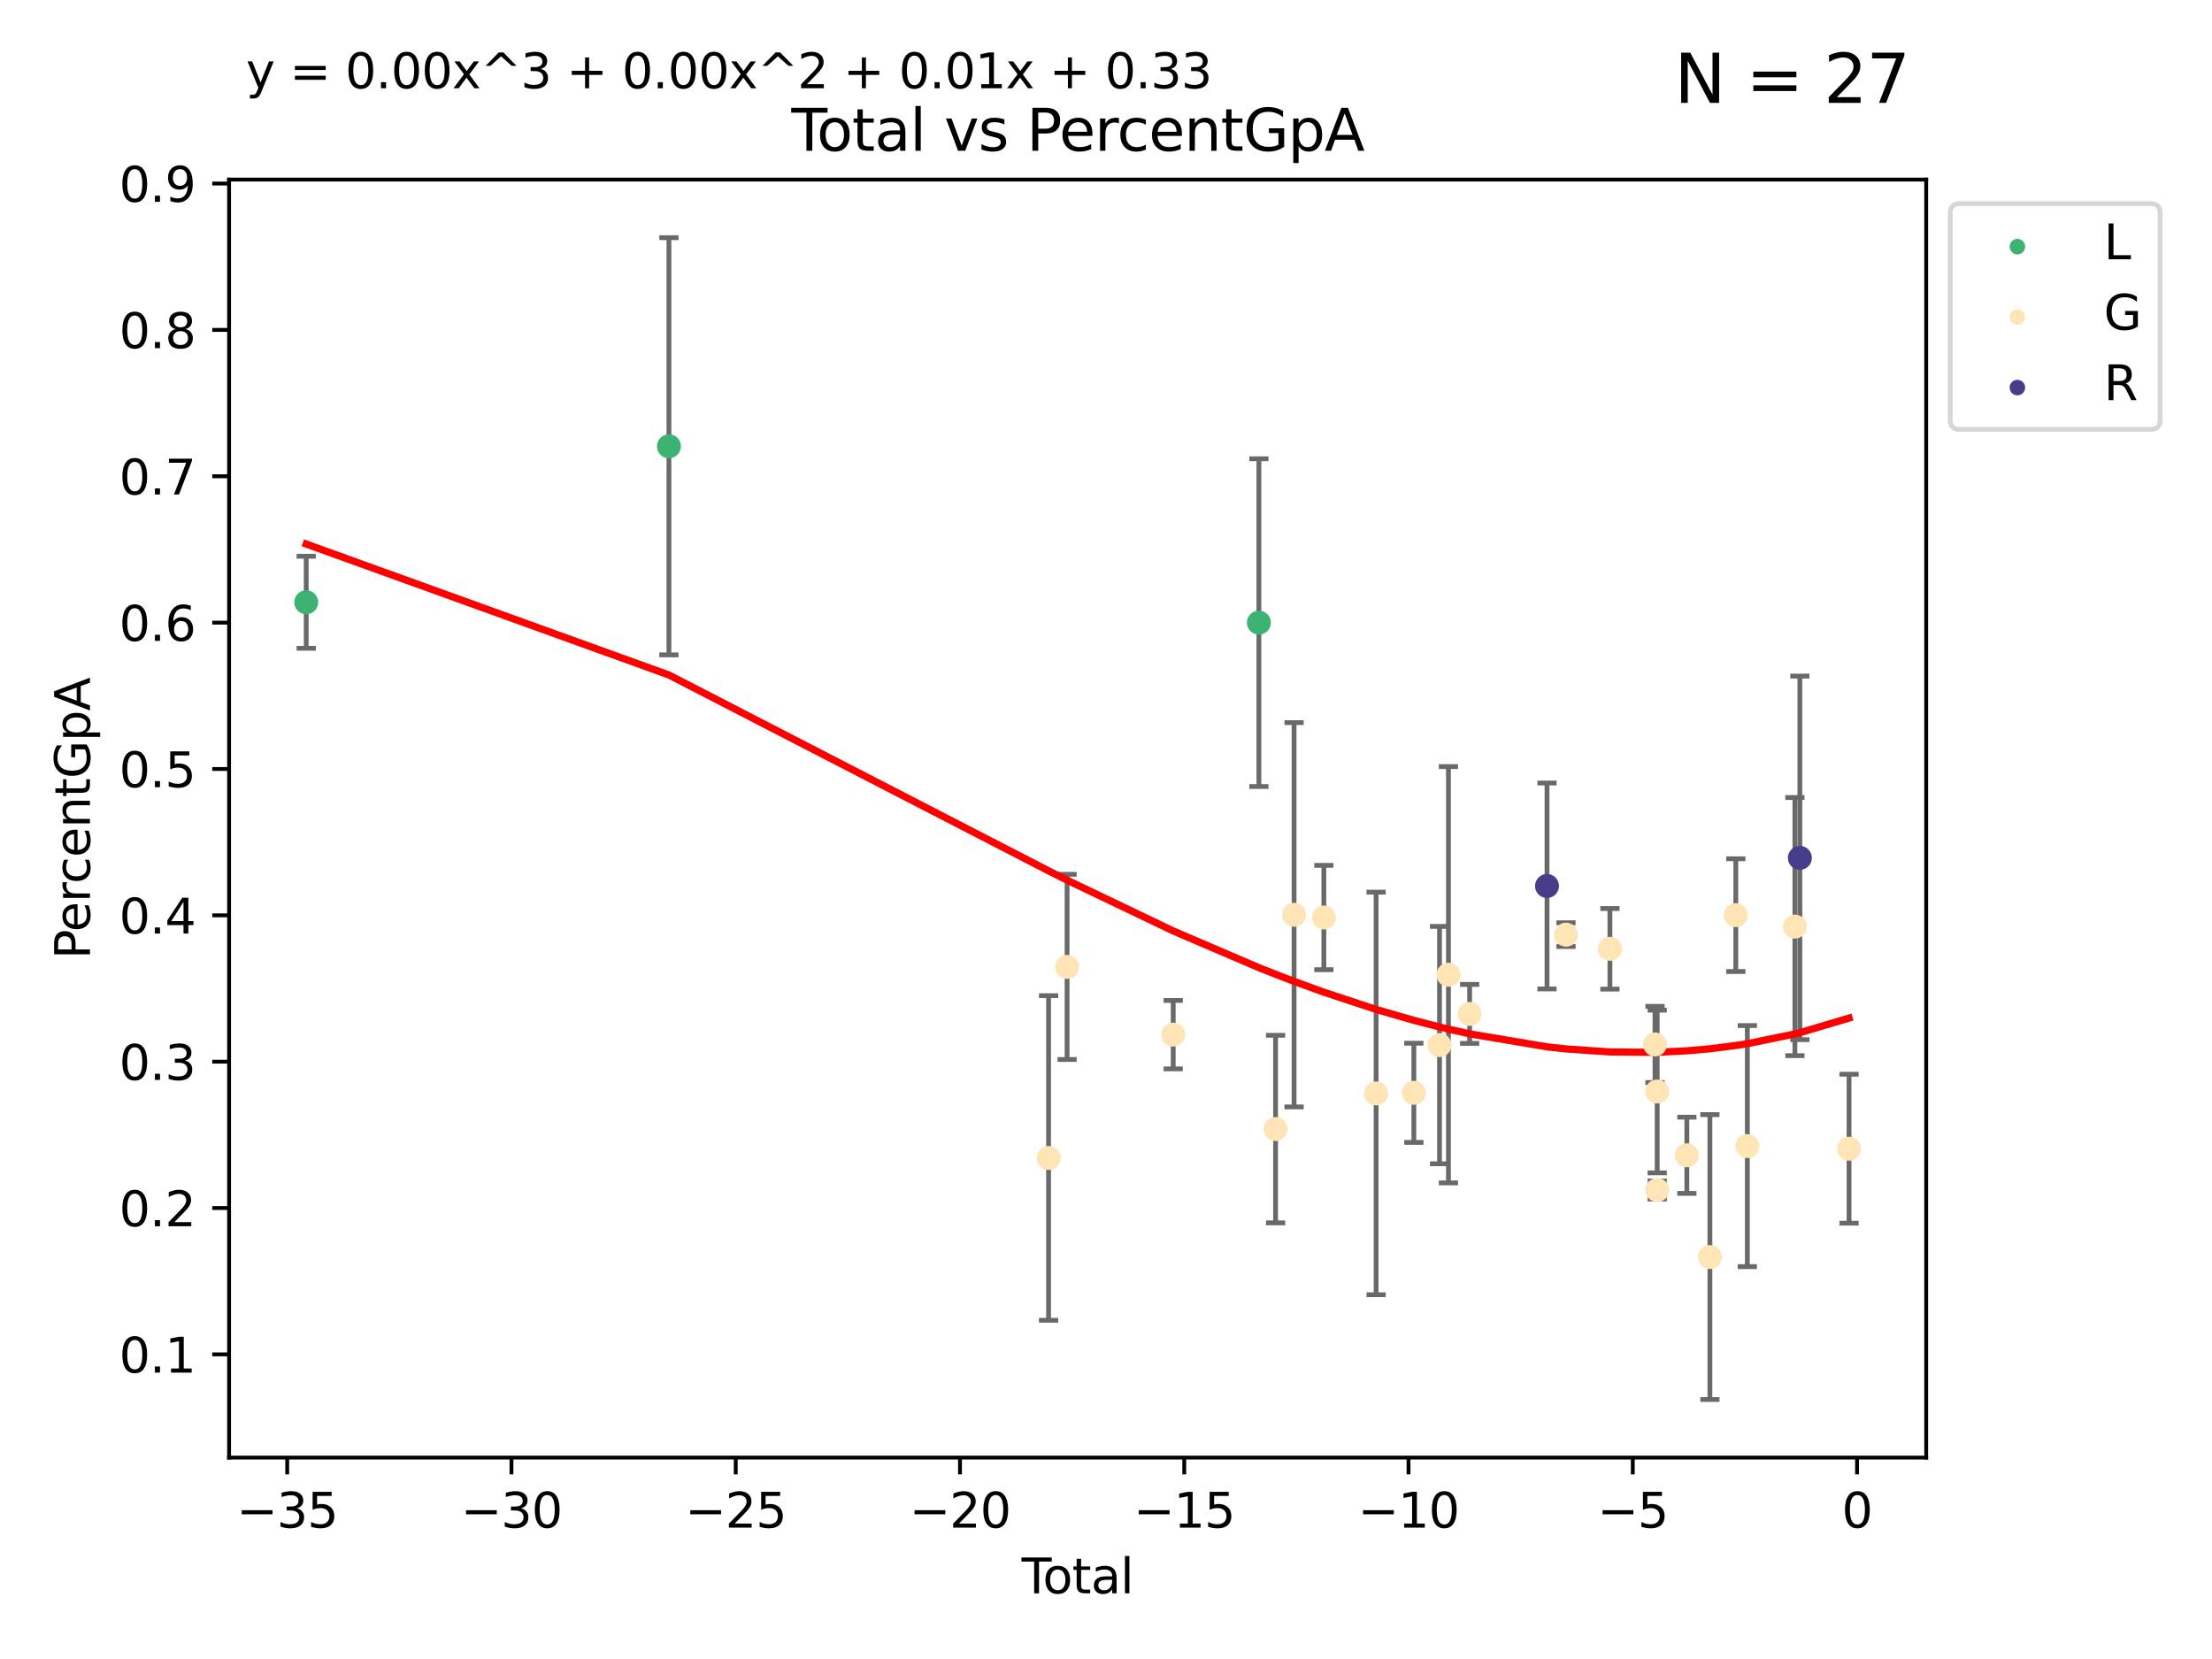 <?xml version="1.0" encoding="utf-8" standalone="no"?>
<!DOCTYPE svg PUBLIC "-//W3C//DTD SVG 1.1//EN"
  "http://www.w3.org/Graphics/SVG/1.1/DTD/svg11.dtd">
<svg xmlns:xlink="http://www.w3.org/1999/xlink" width="460.8pt" height="345.6pt" viewBox="0 0 460.8 345.6" xmlns="http://www.w3.org/2000/svg" version="1.1">
 <defs>
  <style type="text/css">*{stroke-linejoin: round; stroke-linecap: butt}</style>
 </defs>
 <g id="figure_1">
  <g id="patch_1">
   <path d="M 0 345.6 
L 460.8 345.6 
L 460.8 0 
L 0 0 
z
" style="fill: #ffffff"/>
  </g>
  <g id="axes_1">
   <g id="patch_2">
    <path d="M 47.72 303.64 
L 401.26 303.64 
L 401.26 37.411 
L 47.72 37.411 
z
" style="fill: #ffffff"/>
   </g>
   <g id="PathCollection_1">
    <defs>
     <path id="m68f655a46c" d="M 0 1.118 
C 0.297 1.118 0.581 1 0.791 0.791 
C 1 0.581 1.118 0.297 1.118 0 
C 1.118 -0.297 1 -0.581 0.791 -0.791 
C 0.581 -1 0.297 -1.118 0 -1.118 
C -0.297 -1.118 -0.581 -1 -0.791 -0.791 
C -1 -0.581 -1.118 -0.297 -1.118 0 
C -1.118 0.297 -1 0.581 -0.791 0.791 
C -0.581 1 -0.297 1.118 0 1.118 
z
" style="stroke: #3cb371"/>
    </defs>
    <g clip-path="url(#pf0280c497b)">
     <use xlink:href="#m68f655a46c" x="63.79" y="125.464" style="fill: #3cb371; stroke: #3cb371"/>
     <use xlink:href="#m68f655a46c" x="139.351" y="92.966" style="fill: #3cb371; stroke: #3cb371"/>
     <use xlink:href="#m68f655a46c" x="262.252" y="129.705" style="fill: #3cb371; stroke: #3cb371"/>
    </g>
   </g>
   <g id="PathCollection_2">
    <defs>
     <path id="med70980b9b" d="M 0 1.118 
C 0.297 1.118 0.581 1 0.791 0.791 
C 1 0.581 1.118 0.297 1.118 0 
C 1.118 -0.297 1 -0.581 0.791 -0.791 
C 0.581 -1 0.297 -1.118 0 -1.118 
C -0.297 -1.118 -0.581 -1 -0.791 -0.791 
C -1 -0.581 -1.118 -0.297 -1.118 0 
C -1.118 0.297 -1 0.581 -0.791 0.791 
C -0.581 1 -0.297 1.118 0 1.118 
z
" style="stroke: #ffe4b5"/>
    </defs>
    <g clip-path="url(#pf0280c497b)">
     <use xlink:href="#med70980b9b" x="218.437" y="241.224" style="fill: #ffe4b5; stroke: #ffe4b5"/>
     <use xlink:href="#med70980b9b" x="222.292" y="201.424" style="fill: #ffe4b5; stroke: #ffe4b5"/>
     <use xlink:href="#med70980b9b" x="244.4" y="215.536" style="fill: #ffe4b5; stroke: #ffe4b5"/>
     <use xlink:href="#med70980b9b" x="265.726" y="235.206" style="fill: #ffe4b5; stroke: #ffe4b5"/>
     <use xlink:href="#med70980b9b" x="269.578" y="190.561" style="fill: #ffe4b5; stroke: #ffe4b5"/>
     <use xlink:href="#med70980b9b" x="275.784" y="191.136" style="fill: #ffe4b5; stroke: #ffe4b5"/>
     <use xlink:href="#med70980b9b" x="286.669" y="227.781" style="fill: #ffe4b5; stroke: #ffe4b5"/>
     <use xlink:href="#med70980b9b" x="294.532" y="227.651" style="fill: #ffe4b5; stroke: #ffe4b5"/>
     <use xlink:href="#med70980b9b" x="299.88" y="217.713" style="fill: #ffe4b5; stroke: #ffe4b5"/>
     <use xlink:href="#med70980b9b" x="301.737" y="203.055" style="fill: #ffe4b5; stroke: #ffe4b5"/>
     <use xlink:href="#med70980b9b" x="306.151" y="211.217" style="fill: #ffe4b5; stroke: #ffe4b5"/>
     <use xlink:href="#med70980b9b" x="326.228" y="194.708" style="fill: #ffe4b5; stroke: #ffe4b5"/>
     <use xlink:href="#med70980b9b" x="335.374" y="197.656" style="fill: #ffe4b5; stroke: #ffe4b5"/>
     <use xlink:href="#med70980b9b" x="344.764" y="217.579" style="fill: #ffe4b5; stroke: #ffe4b5"/>
     <use xlink:href="#med70980b9b" x="345.222" y="227.383" style="fill: #ffe4b5; stroke: #ffe4b5"/>
     <use xlink:href="#med70980b9b" x="345.232" y="247.904" style="fill: #ffe4b5; stroke: #ffe4b5"/>
     <use xlink:href="#med70980b9b" x="351.401" y="240.666" style="fill: #ffe4b5; stroke: #ffe4b5"/>
     <use xlink:href="#med70980b9b" x="356.205" y="261.866" style="fill: #ffe4b5; stroke: #ffe4b5"/>
     <use xlink:href="#med70980b9b" x="361.601" y="190.638" style="fill: #ffe4b5; stroke: #ffe4b5"/>
     <use xlink:href="#med70980b9b" x="364.003" y="238.75" style="fill: #ffe4b5; stroke: #ffe4b5"/>
     <use xlink:href="#med70980b9b" x="373.91" y="193.028" style="fill: #ffe4b5; stroke: #ffe4b5"/>
     <use xlink:href="#med70980b9b" x="385.19" y="239.298" style="fill: #ffe4b5; stroke: #ffe4b5"/>
    </g>
   </g>
   <g id="PathCollection_3">
    <defs>
     <path id="m73f108b038" d="M 0 1.118 
C 0.297 1.118 0.581 1 0.791 0.791 
C 1 0.581 1.118 0.297 1.118 0 
C 1.118 -0.297 1 -0.581 0.791 -0.791 
C 0.581 -1 0.297 -1.118 0 -1.118 
C -0.297 -1.118 -0.581 -1 -0.791 -0.791 
C -1 -0.581 -1.118 -0.297 -1.118 0 
C -1.118 0.297 -1 0.581 -0.791 0.791 
C -0.581 1 -0.297 1.118 0 1.118 
z
" style="stroke: #483d8b"/>
    </defs>
    <g clip-path="url(#pf0280c497b)">
     <use xlink:href="#m73f108b038" x="322.271" y="184.567" style="fill: #483d8b; stroke: #483d8b"/>
     <use xlink:href="#m73f108b038" x="374.946" y="178.713" style="fill: #483d8b; stroke: #483d8b"/>
    </g>
   </g>
   <g id="matplotlib.axis_1">
    <g id="xtick_1">
     <g id="line2d_1">
      <defs>
       <path id="mf778b4a411" d="M 0 0 
L 0 3.5 
" style="stroke: #000000; stroke-width: 0.8"/>
      </defs>
      <g>
       <use xlink:href="#mf778b4a411" x="59.83" y="303.64" style="stroke: #000000; stroke-width: 0.8"/>
      </g>
     </g>
     <g id="text_1">
      <!-- −35 -->
      <g transform="translate(49.278 318.238)scale(0.1 -0.1)">
       <defs>
        <path id="DejaVuSans-2212" d="M 678 2272 
L 4684 2272 
L 4684 1741 
L 678 1741 
L 678 2272 
z
" transform="scale(0.016)"/>
        <path id="DejaVuSans-33" d="M 2597 2516 
Q 3050 2419 3304 2112 
Q 3559 1806 3559 1356 
Q 3559 666 3084 287 
Q 2609 -91 1734 -91 
Q 1441 -91 1130 -33 
Q 819 25 488 141 
L 488 750 
Q 750 597 1062 519 
Q 1375 441 1716 441 
Q 2309 441 2620 675 
Q 2931 909 2931 1356 
Q 2931 1769 2642 2001 
Q 2353 2234 1838 2234 
L 1294 2234 
L 1294 2753 
L 1863 2753 
Q 2328 2753 2575 2939 
Q 2822 3125 2822 3475 
Q 2822 3834 2567 4026 
Q 2313 4219 1838 4219 
Q 1578 4219 1281 4162 
Q 984 4106 628 3988 
L 628 4550 
Q 988 4650 1302 4700 
Q 1616 4750 1894 4750 
Q 2613 4750 3031 4423 
Q 3450 4097 3450 3541 
Q 3450 3153 3228 2886 
Q 3006 2619 2597 2516 
z
" transform="scale(0.016)"/>
        <path id="DejaVuSans-35" d="M 691 4666 
L 3169 4666 
L 3169 4134 
L 1269 4134 
L 1269 2991 
Q 1406 3038 1543 3061 
Q 1681 3084 1819 3084 
Q 2600 3084 3056 2656 
Q 3513 2228 3513 1497 
Q 3513 744 3044 326 
Q 2575 -91 1722 -91 
Q 1428 -91 1123 -41 
Q 819 9 494 109 
L 494 744 
Q 775 591 1075 516 
Q 1375 441 1709 441 
Q 2250 441 2565 725 
Q 2881 1009 2881 1497 
Q 2881 1984 2565 2268 
Q 2250 2553 1709 2553 
Q 1456 2553 1204 2497 
Q 953 2441 691 2322 
L 691 4666 
z
" transform="scale(0.016)"/>
       </defs>
       <use xlink:href="#DejaVuSans-2212"/>
       <use xlink:href="#DejaVuSans-33" x="83.789"/>
       <use xlink:href="#DejaVuSans-35" x="147.412"/>
      </g>
     </g>
    </g>
    <g id="xtick_2">
     <g id="line2d_2">
      <g>
       <use xlink:href="#mf778b4a411" x="106.548" y="303.64" style="stroke: #000000; stroke-width: 0.8"/>
      </g>
     </g>
     <g id="text_2">
      <!-- −30 -->
      <g transform="translate(95.996 318.238)scale(0.1 -0.1)">
       <defs>
        <path id="DejaVuSans-30" d="M 2034 4250 
Q 1547 4250 1301 3770 
Q 1056 3291 1056 2328 
Q 1056 1369 1301 889 
Q 1547 409 2034 409 
Q 2525 409 2770 889 
Q 3016 1369 3016 2328 
Q 3016 3291 2770 3770 
Q 2525 4250 2034 4250 
z
M 2034 4750 
Q 2819 4750 3233 4129 
Q 3647 3509 3647 2328 
Q 3647 1150 3233 529 
Q 2819 -91 2034 -91 
Q 1250 -91 836 529 
Q 422 1150 422 2328 
Q 422 3509 836 4129 
Q 1250 4750 2034 4750 
z
" transform="scale(0.016)"/>
       </defs>
       <use xlink:href="#DejaVuSans-2212"/>
       <use xlink:href="#DejaVuSans-33" x="83.789"/>
       <use xlink:href="#DejaVuSans-30" x="147.412"/>
      </g>
     </g>
    </g>
    <g id="xtick_3">
     <g id="line2d_3">
      <g>
       <use xlink:href="#mf778b4a411" x="153.266" y="303.64" style="stroke: #000000; stroke-width: 0.8"/>
      </g>
     </g>
     <g id="text_3">
      <!-- −25 -->
      <g transform="translate(142.714 318.238)scale(0.1 -0.1)">
       <defs>
        <path id="DejaVuSans-32" d="M 1228 531 
L 3431 531 
L 3431 0 
L 469 0 
L 469 531 
Q 828 903 1448 1529 
Q 2069 2156 2228 2338 
Q 2531 2678 2651 2914 
Q 2772 3150 2772 3378 
Q 2772 3750 2511 3984 
Q 2250 4219 1831 4219 
Q 1534 4219 1204 4116 
Q 875 4013 500 3803 
L 500 4441 
Q 881 4594 1212 4672 
Q 1544 4750 1819 4750 
Q 2544 4750 2975 4387 
Q 3406 4025 3406 3419 
Q 3406 3131 3298 2873 
Q 3191 2616 2906 2266 
Q 2828 2175 2409 1742 
Q 1991 1309 1228 531 
z
" transform="scale(0.016)"/>
       </defs>
       <use xlink:href="#DejaVuSans-2212"/>
       <use xlink:href="#DejaVuSans-32" x="83.789"/>
       <use xlink:href="#DejaVuSans-35" x="147.412"/>
      </g>
     </g>
    </g>
    <g id="xtick_4">
     <g id="line2d_4">
      <g>
       <use xlink:href="#mf778b4a411" x="199.984" y="303.64" style="stroke: #000000; stroke-width: 0.8"/>
      </g>
     </g>
     <g id="text_4">
      <!-- −20 -->
      <g transform="translate(189.432 318.238)scale(0.1 -0.1)">
       <use xlink:href="#DejaVuSans-2212"/>
       <use xlink:href="#DejaVuSans-32" x="83.789"/>
       <use xlink:href="#DejaVuSans-30" x="147.412"/>
      </g>
     </g>
    </g>
    <g id="xtick_5">
     <g id="line2d_5">
      <g>
       <use xlink:href="#mf778b4a411" x="246.702" y="303.64" style="stroke: #000000; stroke-width: 0.8"/>
      </g>
     </g>
     <g id="text_5">
      <!-- −15 -->
      <g transform="translate(236.15 318.238)scale(0.1 -0.1)">
       <defs>
        <path id="DejaVuSans-31" d="M 794 531 
L 1825 531 
L 1825 4091 
L 703 3866 
L 703 4441 
L 1819 4666 
L 2450 4666 
L 2450 531 
L 3481 531 
L 3481 0 
L 794 0 
L 794 531 
z
" transform="scale(0.016)"/>
       </defs>
       <use xlink:href="#DejaVuSans-2212"/>
       <use xlink:href="#DejaVuSans-31" x="83.789"/>
       <use xlink:href="#DejaVuSans-35" x="147.412"/>
      </g>
     </g>
    </g>
    <g id="xtick_6">
     <g id="line2d_6">
      <g>
       <use xlink:href="#mf778b4a411" x="293.42" y="303.64" style="stroke: #000000; stroke-width: 0.8"/>
      </g>
     </g>
     <g id="text_6">
      <!-- −10 -->
      <g transform="translate(282.868 318.238)scale(0.1 -0.1)">
       <use xlink:href="#DejaVuSans-2212"/>
       <use xlink:href="#DejaVuSans-31" x="83.789"/>
       <use xlink:href="#DejaVuSans-30" x="147.412"/>
      </g>
     </g>
    </g>
    <g id="xtick_7">
     <g id="line2d_7">
      <g>
       <use xlink:href="#mf778b4a411" x="340.138" y="303.64" style="stroke: #000000; stroke-width: 0.8"/>
      </g>
     </g>
     <g id="text_7">
      <!-- −5 -->
      <g transform="translate(332.767 318.238)scale(0.1 -0.1)">
       <use xlink:href="#DejaVuSans-2212"/>
       <use xlink:href="#DejaVuSans-35" x="83.789"/>
      </g>
     </g>
    </g>
    <g id="xtick_8">
     <g id="line2d_8">
      <g>
       <use xlink:href="#mf778b4a411" x="386.856" y="303.64" style="stroke: #000000; stroke-width: 0.8"/>
      </g>
     </g>
     <g id="text_8">
      <!-- 0 -->
      <g transform="translate(383.674 318.238)scale(0.1 -0.1)">
       <use xlink:href="#DejaVuSans-30"/>
      </g>
     </g>
    </g>
    <g id="text_9">
     <!-- Total -->
     <g transform="translate(212.813 331.917)scale(0.1 -0.1)">
      <defs>
       <path id="DejaVuSans-54" d="M -19 4666 
L 3928 4666 
L 3928 4134 
L 2272 4134 
L 2272 0 
L 1638 0 
L 1638 4134 
L -19 4134 
L -19 4666 
z
" transform="scale(0.016)"/>
       <path id="DejaVuSans-6f" d="M 1959 3097 
Q 1497 3097 1228 2736 
Q 959 2375 959 1747 
Q 959 1119 1226 758 
Q 1494 397 1959 397 
Q 2419 397 2687 759 
Q 2956 1122 2956 1747 
Q 2956 2369 2687 2733 
Q 2419 3097 1959 3097 
z
M 1959 3584 
Q 2709 3584 3137 3096 
Q 3566 2609 3566 1747 
Q 3566 888 3137 398 
Q 2709 -91 1959 -91 
Q 1206 -91 779 398 
Q 353 888 353 1747 
Q 353 2609 779 3096 
Q 1206 3584 1959 3584 
z
" transform="scale(0.016)"/>
       <path id="DejaVuSans-74" d="M 1172 4494 
L 1172 3500 
L 2356 3500 
L 2356 3053 
L 1172 3053 
L 1172 1153 
Q 1172 725 1289 603 
Q 1406 481 1766 481 
L 2356 481 
L 2356 0 
L 1766 0 
Q 1100 0 847 248 
Q 594 497 594 1153 
L 594 3053 
L 172 3053 
L 172 3500 
L 594 3500 
L 594 4494 
L 1172 4494 
z
" transform="scale(0.016)"/>
       <path id="DejaVuSans-61" d="M 2194 1759 
Q 1497 1759 1228 1600 
Q 959 1441 959 1056 
Q 959 750 1161 570 
Q 1363 391 1709 391 
Q 2188 391 2477 730 
Q 2766 1069 2766 1631 
L 2766 1759 
L 2194 1759 
z
M 3341 1997 
L 3341 0 
L 2766 0 
L 2766 531 
Q 2569 213 2275 61 
Q 1981 -91 1556 -91 
Q 1019 -91 701 211 
Q 384 513 384 1019 
Q 384 1609 779 1909 
Q 1175 2209 1959 2209 
L 2766 2209 
L 2766 2266 
Q 2766 2663 2505 2880 
Q 2244 3097 1772 3097 
Q 1472 3097 1187 3025 
Q 903 2953 641 2809 
L 641 3341 
Q 956 3463 1253 3523 
Q 1550 3584 1831 3584 
Q 2591 3584 2966 3190 
Q 3341 2797 3341 1997 
z
" transform="scale(0.016)"/>
       <path id="DejaVuSans-6c" d="M 603 4863 
L 1178 4863 
L 1178 0 
L 603 0 
L 603 4863 
z
" transform="scale(0.016)"/>
      </defs>
      <use xlink:href="#DejaVuSans-54"/>
      <use xlink:href="#DejaVuSans-6f" x="44.084"/>
      <use xlink:href="#DejaVuSans-74" x="105.266"/>
      <use xlink:href="#DejaVuSans-61" x="144.475"/>
      <use xlink:href="#DejaVuSans-6c" x="205.754"/>
     </g>
    </g>
   </g>
   <g id="matplotlib.axis_2">
    <g id="ytick_1">
     <g id="line2d_9">
      <defs>
       <path id="m58291c1571" d="M 0 0 
L -3.5 0 
" style="stroke: #000000; stroke-width: 0.8"/>
      </defs>
      <g>
       <use xlink:href="#m58291c1571" x="47.72" y="282.137" style="stroke: #000000; stroke-width: 0.8"/>
      </g>
     </g>
     <g id="text_10">
      <!-- 0.1 -->
      <g transform="translate(24.817 285.936)scale(0.1 -0.1)">
       <defs>
        <path id="DejaVuSans-2e" d="M 684 794 
L 1344 794 
L 1344 0 
L 684 0 
L 684 794 
z
" transform="scale(0.016)"/>
       </defs>
       <use xlink:href="#DejaVuSans-30"/>
       <use xlink:href="#DejaVuSans-2e" x="63.623"/>
       <use xlink:href="#DejaVuSans-31" x="95.41"/>
      </g>
     </g>
    </g>
    <g id="ytick_2">
     <g id="line2d_10">
      <g>
       <use xlink:href="#m58291c1571" x="47.72" y="251.65" style="stroke: #000000; stroke-width: 0.8"/>
      </g>
     </g>
     <g id="text_11">
      <!-- 0.2 -->
      <g transform="translate(24.817 255.449)scale(0.1 -0.1)">
       <use xlink:href="#DejaVuSans-30"/>
       <use xlink:href="#DejaVuSans-2e" x="63.623"/>
       <use xlink:href="#DejaVuSans-32" x="95.41"/>
      </g>
     </g>
    </g>
    <g id="ytick_3">
     <g id="line2d_11">
      <g>
       <use xlink:href="#m58291c1571" x="47.72" y="221.162" style="stroke: #000000; stroke-width: 0.8"/>
      </g>
     </g>
     <g id="text_12">
      <!-- 0.3 -->
      <g transform="translate(24.817 224.962)scale(0.1 -0.1)">
       <use xlink:href="#DejaVuSans-30"/>
       <use xlink:href="#DejaVuSans-2e" x="63.623"/>
       <use xlink:href="#DejaVuSans-33" x="95.41"/>
      </g>
     </g>
    </g>
    <g id="ytick_4">
     <g id="line2d_12">
      <g>
       <use xlink:href="#m58291c1571" x="47.72" y="190.675" style="stroke: #000000; stroke-width: 0.8"/>
      </g>
     </g>
     <g id="text_13">
      <!-- 0.4 -->
      <g transform="translate(24.817 194.474)scale(0.1 -0.1)">
       <defs>
        <path id="DejaVuSans-34" d="M 2419 4116 
L 825 1625 
L 2419 1625 
L 2419 4116 
z
M 2253 4666 
L 3047 4666 
L 3047 1625 
L 3713 1625 
L 3713 1100 
L 3047 1100 
L 3047 0 
L 2419 0 
L 2419 1100 
L 313 1100 
L 313 1709 
L 2253 4666 
z
" transform="scale(0.016)"/>
       </defs>
       <use xlink:href="#DejaVuSans-30"/>
       <use xlink:href="#DejaVuSans-2e" x="63.623"/>
       <use xlink:href="#DejaVuSans-34" x="95.41"/>
      </g>
     </g>
    </g>
    <g id="ytick_5">
     <g id="line2d_13">
      <g>
       <use xlink:href="#m58291c1571" x="47.72" y="160.188" style="stroke: #000000; stroke-width: 0.8"/>
      </g>
     </g>
     <g id="text_14">
      <!-- 0.5 -->
      <g transform="translate(24.817 163.987)scale(0.1 -0.1)">
       <use xlink:href="#DejaVuSans-30"/>
       <use xlink:href="#DejaVuSans-2e" x="63.623"/>
       <use xlink:href="#DejaVuSans-35" x="95.41"/>
      </g>
     </g>
    </g>
    <g id="ytick_6">
     <g id="line2d_14">
      <g>
       <use xlink:href="#m58291c1571" x="47.72" y="129.701" style="stroke: #000000; stroke-width: 0.8"/>
      </g>
     </g>
     <g id="text_15">
      <!-- 0.6 -->
      <g transform="translate(24.817 133.5)scale(0.1 -0.1)">
       <defs>
        <path id="DejaVuSans-36" d="M 2113 2584 
Q 1688 2584 1439 2293 
Q 1191 2003 1191 1497 
Q 1191 994 1439 701 
Q 1688 409 2113 409 
Q 2538 409 2786 701 
Q 3034 994 3034 1497 
Q 3034 2003 2786 2293 
Q 2538 2584 2113 2584 
z
M 3366 4563 
L 3366 3988 
Q 3128 4100 2886 4159 
Q 2644 4219 2406 4219 
Q 1781 4219 1451 3797 
Q 1122 3375 1075 2522 
Q 1259 2794 1537 2939 
Q 1816 3084 2150 3084 
Q 2853 3084 3261 2657 
Q 3669 2231 3669 1497 
Q 3669 778 3244 343 
Q 2819 -91 2113 -91 
Q 1303 -91 875 529 
Q 447 1150 447 2328 
Q 447 3434 972 4092 
Q 1497 4750 2381 4750 
Q 2619 4750 2861 4703 
Q 3103 4656 3366 4563 
z
" transform="scale(0.016)"/>
       </defs>
       <use xlink:href="#DejaVuSans-30"/>
       <use xlink:href="#DejaVuSans-2e" x="63.623"/>
       <use xlink:href="#DejaVuSans-36" x="95.41"/>
      </g>
     </g>
    </g>
    <g id="ytick_7">
     <g id="line2d_15">
      <g>
       <use xlink:href="#m58291c1571" x="47.72" y="99.214" style="stroke: #000000; stroke-width: 0.8"/>
      </g>
     </g>
     <g id="text_16">
      <!-- 0.7 -->
      <g transform="translate(24.817 103.013)scale(0.1 -0.1)">
       <defs>
        <path id="DejaVuSans-37" d="M 525 4666 
L 3525 4666 
L 3525 4397 
L 1831 0 
L 1172 0 
L 2766 4134 
L 525 4134 
L 525 4666 
z
" transform="scale(0.016)"/>
       </defs>
       <use xlink:href="#DejaVuSans-30"/>
       <use xlink:href="#DejaVuSans-2e" x="63.623"/>
       <use xlink:href="#DejaVuSans-37" x="95.41"/>
      </g>
     </g>
    </g>
    <g id="ytick_8">
     <g id="line2d_16">
      <g>
       <use xlink:href="#m58291c1571" x="47.72" y="68.726" style="stroke: #000000; stroke-width: 0.8"/>
      </g>
     </g>
     <g id="text_17">
      <!-- 0.8 -->
      <g transform="translate(24.817 72.526)scale(0.1 -0.1)">
       <defs>
        <path id="DejaVuSans-38" d="M 2034 2216 
Q 1584 2216 1326 1975 
Q 1069 1734 1069 1313 
Q 1069 891 1326 650 
Q 1584 409 2034 409 
Q 2484 409 2743 651 
Q 3003 894 3003 1313 
Q 3003 1734 2745 1975 
Q 2488 2216 2034 2216 
z
M 1403 2484 
Q 997 2584 770 2862 
Q 544 3141 544 3541 
Q 544 4100 942 4425 
Q 1341 4750 2034 4750 
Q 2731 4750 3128 4425 
Q 3525 4100 3525 3541 
Q 3525 3141 3298 2862 
Q 3072 2584 2669 2484 
Q 3125 2378 3379 2068 
Q 3634 1759 3634 1313 
Q 3634 634 3220 271 
Q 2806 -91 2034 -91 
Q 1263 -91 848 271 
Q 434 634 434 1313 
Q 434 1759 690 2068 
Q 947 2378 1403 2484 
z
M 1172 3481 
Q 1172 3119 1398 2916 
Q 1625 2713 2034 2713 
Q 2441 2713 2670 2916 
Q 2900 3119 2900 3481 
Q 2900 3844 2670 4047 
Q 2441 4250 2034 4250 
Q 1625 4250 1398 4047 
Q 1172 3844 1172 3481 
z
" transform="scale(0.016)"/>
       </defs>
       <use xlink:href="#DejaVuSans-30"/>
       <use xlink:href="#DejaVuSans-2e" x="63.623"/>
       <use xlink:href="#DejaVuSans-38" x="95.41"/>
      </g>
     </g>
    </g>
    <g id="ytick_9">
     <g id="line2d_17">
      <g>
       <use xlink:href="#m58291c1571" x="47.72" y="38.239" style="stroke: #000000; stroke-width: 0.8"/>
      </g>
     </g>
     <g id="text_18">
      <!-- 0.9 -->
      <g transform="translate(24.817 42.038)scale(0.1 -0.1)">
       <defs>
        <path id="DejaVuSans-39" d="M 703 97 
L 703 672 
Q 941 559 1184 500 
Q 1428 441 1663 441 
Q 2288 441 2617 861 
Q 2947 1281 2994 2138 
Q 2813 1869 2534 1725 
Q 2256 1581 1919 1581 
Q 1219 1581 811 2004 
Q 403 2428 403 3163 
Q 403 3881 828 4315 
Q 1253 4750 1959 4750 
Q 2769 4750 3195 4129 
Q 3622 3509 3622 2328 
Q 3622 1225 3098 567 
Q 2575 -91 1691 -91 
Q 1453 -91 1209 -44 
Q 966 3 703 97 
z
M 1959 2075 
Q 2384 2075 2632 2365 
Q 2881 2656 2881 3163 
Q 2881 3666 2632 3958 
Q 2384 4250 1959 4250 
Q 1534 4250 1286 3958 
Q 1038 3666 1038 3163 
Q 1038 2656 1286 2365 
Q 1534 2075 1959 2075 
z
" transform="scale(0.016)"/>
       </defs>
       <use xlink:href="#DejaVuSans-30"/>
       <use xlink:href="#DejaVuSans-2e" x="63.623"/>
       <use xlink:href="#DejaVuSans-39" x="95.41"/>
      </g>
     </g>
    </g>
    <g id="text_19">
     <!-- PercentGpA -->
     <g transform="translate(18.737 199.802)rotate(-90)scale(0.1 -0.1)">
      <defs>
       <path id="DejaVuSans-50" d="M 1259 4147 
L 1259 2394 
L 2053 2394 
Q 2494 2394 2734 2622 
Q 2975 2850 2975 3272 
Q 2975 3691 2734 3919 
Q 2494 4147 2053 4147 
L 1259 4147 
z
M 628 4666 
L 2053 4666 
Q 2838 4666 3239 4311 
Q 3641 3956 3641 3272 
Q 3641 2581 3239 2228 
Q 2838 1875 2053 1875 
L 1259 1875 
L 1259 0 
L 628 0 
L 628 4666 
z
" transform="scale(0.016)"/>
       <path id="DejaVuSans-65" d="M 3597 1894 
L 3597 1613 
L 953 1613 
Q 991 1019 1311 708 
Q 1631 397 2203 397 
Q 2534 397 2845 478 
Q 3156 559 3463 722 
L 3463 178 
Q 3153 47 2828 -22 
Q 2503 -91 2169 -91 
Q 1331 -91 842 396 
Q 353 884 353 1716 
Q 353 2575 817 3079 
Q 1281 3584 2069 3584 
Q 2775 3584 3186 3129 
Q 3597 2675 3597 1894 
z
M 3022 2063 
Q 3016 2534 2758 2815 
Q 2500 3097 2075 3097 
Q 1594 3097 1305 2825 
Q 1016 2553 972 2059 
L 3022 2063 
z
" transform="scale(0.016)"/>
       <path id="DejaVuSans-72" d="M 2631 2963 
Q 2534 3019 2420 3045 
Q 2306 3072 2169 3072 
Q 1681 3072 1420 2755 
Q 1159 2438 1159 1844 
L 1159 0 
L 581 0 
L 581 3500 
L 1159 3500 
L 1159 2956 
Q 1341 3275 1631 3429 
Q 1922 3584 2338 3584 
Q 2397 3584 2469 3576 
Q 2541 3569 2628 3553 
L 2631 2963 
z
" transform="scale(0.016)"/>
       <path id="DejaVuSans-63" d="M 3122 3366 
L 3122 2828 
Q 2878 2963 2633 3030 
Q 2388 3097 2138 3097 
Q 1578 3097 1268 2742 
Q 959 2388 959 1747 
Q 959 1106 1268 751 
Q 1578 397 2138 397 
Q 2388 397 2633 464 
Q 2878 531 3122 666 
L 3122 134 
Q 2881 22 2623 -34 
Q 2366 -91 2075 -91 
Q 1284 -91 818 406 
Q 353 903 353 1747 
Q 353 2603 823 3093 
Q 1294 3584 2113 3584 
Q 2378 3584 2631 3529 
Q 2884 3475 3122 3366 
z
" transform="scale(0.016)"/>
       <path id="DejaVuSans-6e" d="M 3513 2113 
L 3513 0 
L 2938 0 
L 2938 2094 
Q 2938 2591 2744 2837 
Q 2550 3084 2163 3084 
Q 1697 3084 1428 2787 
Q 1159 2491 1159 1978 
L 1159 0 
L 581 0 
L 581 3500 
L 1159 3500 
L 1159 2956 
Q 1366 3272 1645 3428 
Q 1925 3584 2291 3584 
Q 2894 3584 3203 3211 
Q 3513 2838 3513 2113 
z
" transform="scale(0.016)"/>
       <path id="DejaVuSans-47" d="M 3809 666 
L 3809 1919 
L 2778 1919 
L 2778 2438 
L 4434 2438 
L 4434 434 
Q 4069 175 3628 42 
Q 3188 -91 2688 -91 
Q 1594 -91 976 548 
Q 359 1188 359 2328 
Q 359 3472 976 4111 
Q 1594 4750 2688 4750 
Q 3144 4750 3555 4637 
Q 3966 4525 4313 4306 
L 4313 3634 
Q 3963 3931 3569 4081 
Q 3175 4231 2741 4231 
Q 1884 4231 1454 3753 
Q 1025 3275 1025 2328 
Q 1025 1384 1454 906 
Q 1884 428 2741 428 
Q 3075 428 3337 486 
Q 3600 544 3809 666 
z
" transform="scale(0.016)"/>
       <path id="DejaVuSans-70" d="M 1159 525 
L 1159 -1331 
L 581 -1331 
L 581 3500 
L 1159 3500 
L 1159 2969 
Q 1341 3281 1617 3432 
Q 1894 3584 2278 3584 
Q 2916 3584 3314 3078 
Q 3713 2572 3713 1747 
Q 3713 922 3314 415 
Q 2916 -91 2278 -91 
Q 1894 -91 1617 61 
Q 1341 213 1159 525 
z
M 3116 1747 
Q 3116 2381 2855 2742 
Q 2594 3103 2138 3103 
Q 1681 3103 1420 2742 
Q 1159 2381 1159 1747 
Q 1159 1113 1420 752 
Q 1681 391 2138 391 
Q 2594 391 2855 752 
Q 3116 1113 3116 1747 
z
" transform="scale(0.016)"/>
       <path id="DejaVuSans-41" d="M 2188 4044 
L 1331 1722 
L 3047 1722 
L 2188 4044 
z
M 1831 4666 
L 2547 4666 
L 4325 0 
L 3669 0 
L 3244 1197 
L 1141 1197 
L 716 0 
L 50 0 
L 1831 4666 
z
" transform="scale(0.016)"/>
      </defs>
      <use xlink:href="#DejaVuSans-50"/>
      <use xlink:href="#DejaVuSans-65" x="56.678"/>
      <use xlink:href="#DejaVuSans-72" x="118.201"/>
      <use xlink:href="#DejaVuSans-63" x="157.064"/>
      <use xlink:href="#DejaVuSans-65" x="212.045"/>
      <use xlink:href="#DejaVuSans-6e" x="273.568"/>
      <use xlink:href="#DejaVuSans-74" x="336.947"/>
      <use xlink:href="#DejaVuSans-47" x="376.156"/>
      <use xlink:href="#DejaVuSans-70" x="453.646"/>
      <use xlink:href="#DejaVuSans-41" x="517.123"/>
     </g>
    </g>
   </g>
   <g id="LineCollection_1">
    <path d="M 63.79 135.052 
L 63.79 115.875 
" clip-path="url(#pf0280c497b)" style="fill: none; stroke: #696969"/>
    <path d="M 139.351 136.42 
L 139.351 49.513 
" clip-path="url(#pf0280c497b)" style="fill: none; stroke: #696969"/>
    <path d="M 262.252 163.838 
L 262.252 95.572 
" clip-path="url(#pf0280c497b)" style="fill: none; stroke: #696969"/>
   </g>
   <g id="line2d_18">
    <defs>
     <path id="m4ed73fd4e0" d="M 2 0 
L -2 -0 
" style="stroke: #696969"/>
    </defs>
    <g clip-path="url(#pf0280c497b)">
     <use xlink:href="#m4ed73fd4e0" x="63.79" y="135.052" style="fill: #696969; stroke: #696969"/>
     <use xlink:href="#m4ed73fd4e0" x="139.351" y="136.42" style="fill: #696969; stroke: #696969"/>
     <use xlink:href="#m4ed73fd4e0" x="262.252" y="163.838" style="fill: #696969; stroke: #696969"/>
    </g>
   </g>
   <g id="line2d_19">
    <g clip-path="url(#pf0280c497b)">
     <use xlink:href="#m4ed73fd4e0" x="63.79" y="115.875" style="fill: #696969; stroke: #696969"/>
     <use xlink:href="#m4ed73fd4e0" x="139.351" y="49.513" style="fill: #696969; stroke: #696969"/>
     <use xlink:href="#m4ed73fd4e0" x="262.252" y="95.572" style="fill: #696969; stroke: #696969"/>
    </g>
   </g>
   <g id="LineCollection_2">
    <path d="M 218.437 275.035 
L 218.437 207.413 
" clip-path="url(#pf0280c497b)" style="fill: none; stroke: #696969"/>
    <path d="M 222.292 220.713 
L 222.292 182.135 
" clip-path="url(#pf0280c497b)" style="fill: none; stroke: #696969"/>
    <path d="M 244.4 222.662 
L 244.4 208.41 
" clip-path="url(#pf0280c497b)" style="fill: none; stroke: #696969"/>
    <path d="M 265.726 254.742 
L 265.726 215.669 
" clip-path="url(#pf0280c497b)" style="fill: none; stroke: #696969"/>
    <path d="M 269.578 230.591 
L 269.578 150.531 
" clip-path="url(#pf0280c497b)" style="fill: none; stroke: #696969"/>
    <path d="M 275.784 202.003 
L 275.784 180.269 
" clip-path="url(#pf0280c497b)" style="fill: none; stroke: #696969"/>
    <path d="M 286.669 269.714 
L 286.669 185.848 
" clip-path="url(#pf0280c497b)" style="fill: none; stroke: #696969"/>
    <path d="M 294.532 237.981 
L 294.532 217.322 
" clip-path="url(#pf0280c497b)" style="fill: none; stroke: #696969"/>
    <path d="M 299.88 242.439 
L 299.88 192.987 
" clip-path="url(#pf0280c497b)" style="fill: none; stroke: #696969"/>
    <path d="M 301.737 246.416 
L 301.737 159.694 
" clip-path="url(#pf0280c497b)" style="fill: none; stroke: #696969"/>
    <path d="M 306.151 217.359 
L 306.151 205.074 
" clip-path="url(#pf0280c497b)" style="fill: none; stroke: #696969"/>
    <path d="M 326.228 197.183 
L 326.228 192.234 
" clip-path="url(#pf0280c497b)" style="fill: none; stroke: #696969"/>
    <path d="M 335.374 206.052 
L 335.374 189.26 
" clip-path="url(#pf0280c497b)" style="fill: none; stroke: #696969"/>
    <path d="M 344.764 225.515 
L 344.764 209.642 
" clip-path="url(#pf0280c497b)" style="fill: none; stroke: #696969"/>
    <path d="M 345.222 244.328 
L 345.222 210.438 
" clip-path="url(#pf0280c497b)" style="fill: none; stroke: #696969"/>
    <path d="M 345.232 249.78 
L 345.232 246.029 
" clip-path="url(#pf0280c497b)" style="fill: none; stroke: #696969"/>
    <path d="M 351.401 248.601 
L 351.401 232.73 
" clip-path="url(#pf0280c497b)" style="fill: none; stroke: #696969"/>
    <path d="M 356.205 291.539 
L 356.205 232.193 
" clip-path="url(#pf0280c497b)" style="fill: none; stroke: #696969"/>
    <path d="M 361.601 202.384 
L 361.601 178.891 
" clip-path="url(#pf0280c497b)" style="fill: none; stroke: #696969"/>
    <path d="M 364.003 263.859 
L 364.003 213.642 
" clip-path="url(#pf0280c497b)" style="fill: none; stroke: #696969"/>
    <path d="M 373.91 219.911 
L 373.91 166.144 
" clip-path="url(#pf0280c497b)" style="fill: none; stroke: #696969"/>
    <path d="M 385.19 254.812 
L 385.19 223.783 
" clip-path="url(#pf0280c497b)" style="fill: none; stroke: #696969"/>
   </g>
   <g id="line2d_20">
    <g clip-path="url(#pf0280c497b)">
     <use xlink:href="#m4ed73fd4e0" x="218.437" y="275.035" style="fill: #696969; stroke: #696969"/>
     <use xlink:href="#m4ed73fd4e0" x="222.292" y="220.713" style="fill: #696969; stroke: #696969"/>
     <use xlink:href="#m4ed73fd4e0" x="244.4" y="222.662" style="fill: #696969; stroke: #696969"/>
     <use xlink:href="#m4ed73fd4e0" x="265.726" y="254.742" style="fill: #696969; stroke: #696969"/>
     <use xlink:href="#m4ed73fd4e0" x="269.578" y="230.591" style="fill: #696969; stroke: #696969"/>
     <use xlink:href="#m4ed73fd4e0" x="275.784" y="202.003" style="fill: #696969; stroke: #696969"/>
     <use xlink:href="#m4ed73fd4e0" x="286.669" y="269.714" style="fill: #696969; stroke: #696969"/>
     <use xlink:href="#m4ed73fd4e0" x="294.532" y="237.981" style="fill: #696969; stroke: #696969"/>
     <use xlink:href="#m4ed73fd4e0" x="299.88" y="242.439" style="fill: #696969; stroke: #696969"/>
     <use xlink:href="#m4ed73fd4e0" x="301.737" y="246.416" style="fill: #696969; stroke: #696969"/>
     <use xlink:href="#m4ed73fd4e0" x="306.151" y="217.359" style="fill: #696969; stroke: #696969"/>
     <use xlink:href="#m4ed73fd4e0" x="326.228" y="197.183" style="fill: #696969; stroke: #696969"/>
     <use xlink:href="#m4ed73fd4e0" x="335.374" y="206.052" style="fill: #696969; stroke: #696969"/>
     <use xlink:href="#m4ed73fd4e0" x="344.764" y="225.515" style="fill: #696969; stroke: #696969"/>
     <use xlink:href="#m4ed73fd4e0" x="345.222" y="244.328" style="fill: #696969; stroke: #696969"/>
     <use xlink:href="#m4ed73fd4e0" x="345.232" y="249.78" style="fill: #696969; stroke: #696969"/>
     <use xlink:href="#m4ed73fd4e0" x="351.401" y="248.601" style="fill: #696969; stroke: #696969"/>
     <use xlink:href="#m4ed73fd4e0" x="356.205" y="291.539" style="fill: #696969; stroke: #696969"/>
     <use xlink:href="#m4ed73fd4e0" x="361.601" y="202.384" style="fill: #696969; stroke: #696969"/>
     <use xlink:href="#m4ed73fd4e0" x="364.003" y="263.859" style="fill: #696969; stroke: #696969"/>
     <use xlink:href="#m4ed73fd4e0" x="373.91" y="219.911" style="fill: #696969; stroke: #696969"/>
     <use xlink:href="#m4ed73fd4e0" x="385.19" y="254.812" style="fill: #696969; stroke: #696969"/>
    </g>
   </g>
   <g id="line2d_21">
    <g clip-path="url(#pf0280c497b)">
     <use xlink:href="#m4ed73fd4e0" x="218.437" y="207.413" style="fill: #696969; stroke: #696969"/>
     <use xlink:href="#m4ed73fd4e0" x="222.292" y="182.135" style="fill: #696969; stroke: #696969"/>
     <use xlink:href="#m4ed73fd4e0" x="244.4" y="208.41" style="fill: #696969; stroke: #696969"/>
     <use xlink:href="#m4ed73fd4e0" x="265.726" y="215.669" style="fill: #696969; stroke: #696969"/>
     <use xlink:href="#m4ed73fd4e0" x="269.578" y="150.531" style="fill: #696969; stroke: #696969"/>
     <use xlink:href="#m4ed73fd4e0" x="275.784" y="180.269" style="fill: #696969; stroke: #696969"/>
     <use xlink:href="#m4ed73fd4e0" x="286.669" y="185.848" style="fill: #696969; stroke: #696969"/>
     <use xlink:href="#m4ed73fd4e0" x="294.532" y="217.322" style="fill: #696969; stroke: #696969"/>
     <use xlink:href="#m4ed73fd4e0" x="299.88" y="192.987" style="fill: #696969; stroke: #696969"/>
     <use xlink:href="#m4ed73fd4e0" x="301.737" y="159.694" style="fill: #696969; stroke: #696969"/>
     <use xlink:href="#m4ed73fd4e0" x="306.151" y="205.074" style="fill: #696969; stroke: #696969"/>
     <use xlink:href="#m4ed73fd4e0" x="326.228" y="192.234" style="fill: #696969; stroke: #696969"/>
     <use xlink:href="#m4ed73fd4e0" x="335.374" y="189.26" style="fill: #696969; stroke: #696969"/>
     <use xlink:href="#m4ed73fd4e0" x="344.764" y="209.642" style="fill: #696969; stroke: #696969"/>
     <use xlink:href="#m4ed73fd4e0" x="345.222" y="210.438" style="fill: #696969; stroke: #696969"/>
     <use xlink:href="#m4ed73fd4e0" x="345.232" y="246.029" style="fill: #696969; stroke: #696969"/>
     <use xlink:href="#m4ed73fd4e0" x="351.401" y="232.73" style="fill: #696969; stroke: #696969"/>
     <use xlink:href="#m4ed73fd4e0" x="356.205" y="232.193" style="fill: #696969; stroke: #696969"/>
     <use xlink:href="#m4ed73fd4e0" x="361.601" y="178.891" style="fill: #696969; stroke: #696969"/>
     <use xlink:href="#m4ed73fd4e0" x="364.003" y="213.642" style="fill: #696969; stroke: #696969"/>
     <use xlink:href="#m4ed73fd4e0" x="373.91" y="166.144" style="fill: #696969; stroke: #696969"/>
     <use xlink:href="#m4ed73fd4e0" x="385.19" y="223.783" style="fill: #696969; stroke: #696969"/>
    </g>
   </g>
   <g id="LineCollection_3">
    <path d="M 322.271 206.017 
L 322.271 163.118 
" clip-path="url(#pf0280c497b)" style="fill: none; stroke: #696969"/>
    <path d="M 374.946 216.58 
L 374.946 140.846 
" clip-path="url(#pf0280c497b)" style="fill: none; stroke: #696969"/>
   </g>
   <g id="line2d_22">
    <g clip-path="url(#pf0280c497b)">
     <use xlink:href="#m4ed73fd4e0" x="322.271" y="206.017" style="fill: #696969; stroke: #696969"/>
     <use xlink:href="#m4ed73fd4e0" x="374.946" y="216.58" style="fill: #696969; stroke: #696969"/>
    </g>
   </g>
   <g id="line2d_23">
    <g clip-path="url(#pf0280c497b)">
     <use xlink:href="#m4ed73fd4e0" x="322.271" y="163.118" style="fill: #696969; stroke: #696969"/>
     <use xlink:href="#m4ed73fd4e0" x="374.946" y="140.846" style="fill: #696969; stroke: #696969"/>
    </g>
   </g>
   <g id="line2d_24">
    <path d="M 63.79 113.33 
L 139.351 140.613 
L 218.437 181.413 
L 222.292 183.351 
L 244.4 193.933 
L 262.252 201.588 
L 265.726 202.962 
L 269.578 204.436 
L 275.784 206.695 
L 286.669 210.285 
L 294.532 212.556 
L 299.88 213.934 
L 301.737 214.379 
L 306.151 215.367 
L 322.271 218.075 
L 326.228 218.51 
L 335.374 219.141 
L 344.764 219.218 
L 345.222 219.207 
L 345.232 219.206 
L 351.401 218.905 
L 356.205 218.479 
L 361.601 217.796 
L 364.003 217.42 
L 373.91 215.386 
L 374.946 215.127 
L 385.19 212.083 
" clip-path="url(#pf0280c497b)" style="fill: none; stroke: #ff0000; stroke-width: 1.5; stroke-linecap: square"/>
   </g>
   <g id="line2d_25">
    <defs>
     <path id="mb694e92f9e" d="M 0 2 
C 0.53 2 1.039 1.789 1.414 1.414 
C 1.789 1.039 2 0.53 2 0 
C 2 -0.53 1.789 -1.039 1.414 -1.414 
C 1.039 -1.789 0.53 -2 0 -2 
C -0.53 -2 -1.039 -1.789 -1.414 -1.414 
C -1.789 -1.039 -2 -0.53 -2 0 
C -2 0.53 -1.789 1.039 -1.414 1.414 
C -1.039 1.789 -0.53 2 0 2 
z
" style="stroke: #3cb371"/>
    </defs>
    <g clip-path="url(#pf0280c497b)">
     <use xlink:href="#mb694e92f9e" x="63.79" y="125.464" style="fill: #3cb371; stroke: #3cb371"/>
     <use xlink:href="#mb694e92f9e" x="139.351" y="92.966" style="fill: #3cb371; stroke: #3cb371"/>
     <use xlink:href="#mb694e92f9e" x="262.252" y="129.705" style="fill: #3cb371; stroke: #3cb371"/>
    </g>
   </g>
   <g id="line2d_26">
    <defs>
     <path id="m4eca514843" d="M 0 2 
C 0.53 2 1.039 1.789 1.414 1.414 
C 1.789 1.039 2 0.53 2 0 
C 2 -0.53 1.789 -1.039 1.414 -1.414 
C 1.039 -1.789 0.53 -2 0 -2 
C -0.53 -2 -1.039 -1.789 -1.414 -1.414 
C -1.789 -1.039 -2 -0.53 -2 0 
C -2 0.53 -1.789 1.039 -1.414 1.414 
C -1.039 1.789 -0.53 2 0 2 
z
" style="stroke: #ffe4b5"/>
    </defs>
    <g clip-path="url(#pf0280c497b)">
     <use xlink:href="#m4eca514843" x="218.437" y="241.224" style="fill: #ffe4b5; stroke: #ffe4b5"/>
     <use xlink:href="#m4eca514843" x="222.292" y="201.424" style="fill: #ffe4b5; stroke: #ffe4b5"/>
     <use xlink:href="#m4eca514843" x="244.4" y="215.536" style="fill: #ffe4b5; stroke: #ffe4b5"/>
     <use xlink:href="#m4eca514843" x="265.726" y="235.206" style="fill: #ffe4b5; stroke: #ffe4b5"/>
     <use xlink:href="#m4eca514843" x="269.578" y="190.561" style="fill: #ffe4b5; stroke: #ffe4b5"/>
     <use xlink:href="#m4eca514843" x="275.784" y="191.136" style="fill: #ffe4b5; stroke: #ffe4b5"/>
     <use xlink:href="#m4eca514843" x="286.669" y="227.781" style="fill: #ffe4b5; stroke: #ffe4b5"/>
     <use xlink:href="#m4eca514843" x="294.532" y="227.651" style="fill: #ffe4b5; stroke: #ffe4b5"/>
     <use xlink:href="#m4eca514843" x="299.88" y="217.713" style="fill: #ffe4b5; stroke: #ffe4b5"/>
     <use xlink:href="#m4eca514843" x="301.737" y="203.055" style="fill: #ffe4b5; stroke: #ffe4b5"/>
     <use xlink:href="#m4eca514843" x="306.151" y="211.217" style="fill: #ffe4b5; stroke: #ffe4b5"/>
     <use xlink:href="#m4eca514843" x="326.228" y="194.708" style="fill: #ffe4b5; stroke: #ffe4b5"/>
     <use xlink:href="#m4eca514843" x="335.374" y="197.656" style="fill: #ffe4b5; stroke: #ffe4b5"/>
     <use xlink:href="#m4eca514843" x="344.764" y="217.579" style="fill: #ffe4b5; stroke: #ffe4b5"/>
     <use xlink:href="#m4eca514843" x="345.222" y="227.383" style="fill: #ffe4b5; stroke: #ffe4b5"/>
     <use xlink:href="#m4eca514843" x="345.232" y="247.904" style="fill: #ffe4b5; stroke: #ffe4b5"/>
     <use xlink:href="#m4eca514843" x="351.401" y="240.666" style="fill: #ffe4b5; stroke: #ffe4b5"/>
     <use xlink:href="#m4eca514843" x="356.205" y="261.866" style="fill: #ffe4b5; stroke: #ffe4b5"/>
     <use xlink:href="#m4eca514843" x="361.601" y="190.638" style="fill: #ffe4b5; stroke: #ffe4b5"/>
     <use xlink:href="#m4eca514843" x="364.003" y="238.75" style="fill: #ffe4b5; stroke: #ffe4b5"/>
     <use xlink:href="#m4eca514843" x="373.91" y="193.028" style="fill: #ffe4b5; stroke: #ffe4b5"/>
     <use xlink:href="#m4eca514843" x="385.19" y="239.298" style="fill: #ffe4b5; stroke: #ffe4b5"/>
    </g>
   </g>
   <g id="line2d_27">
    <defs>
     <path id="m4ef7315ef2" d="M 0 2 
C 0.53 2 1.039 1.789 1.414 1.414 
C 1.789 1.039 2 0.53 2 0 
C 2 -0.53 1.789 -1.039 1.414 -1.414 
C 1.039 -1.789 0.53 -2 0 -2 
C -0.53 -2 -1.039 -1.789 -1.414 -1.414 
C -1.789 -1.039 -2 -0.53 -2 0 
C -2 0.53 -1.789 1.039 -1.414 1.414 
C -1.039 1.789 -0.53 2 0 2 
z
" style="stroke: #483d8b"/>
    </defs>
    <g clip-path="url(#pf0280c497b)">
     <use xlink:href="#m4ef7315ef2" x="322.271" y="184.567" style="fill: #483d8b; stroke: #483d8b"/>
     <use xlink:href="#m4ef7315ef2" x="374.946" y="178.713" style="fill: #483d8b; stroke: #483d8b"/>
    </g>
   </g>
   <g id="patch_3">
    <path d="M 47.72 303.64 
L 47.72 37.411 
" style="fill: none; stroke: #000000; stroke-width: 0.8; stroke-linejoin: miter; stroke-linecap: square"/>
   </g>
   <g id="patch_4">
    <path d="M 401.26 303.64 
L 401.26 37.411 
" style="fill: none; stroke: #000000; stroke-width: 0.8; stroke-linejoin: miter; stroke-linecap: square"/>
   </g>
   <g id="patch_5">
    <path d="M 47.72 303.64 
L 401.26 303.64 
" style="fill: none; stroke: #000000; stroke-width: 0.8; stroke-linejoin: miter; stroke-linecap: square"/>
   </g>
   <g id="patch_6">
    <path d="M 47.72 37.411 
L 401.26 37.411 
" style="fill: none; stroke: #000000; stroke-width: 0.8; stroke-linejoin: miter; stroke-linecap: square"/>
   </g>
   <g id="text_20">
    <!-- N = 27 -->
    <g transform="translate(348.806 21.426)scale(0.14 -0.14)">
     <defs>
      <path id="DejaVuSans-4e" d="M 628 4666 
L 1478 4666 
L 3547 763 
L 3547 4666 
L 4159 4666 
L 4159 0 
L 3309 0 
L 1241 3903 
L 1241 0 
L 628 0 
L 628 4666 
z
" transform="scale(0.016)"/>
      <path id="DejaVuSans-20" transform="scale(0.016)"/>
      <path id="DejaVuSans-3d" d="M 678 2906 
L 4684 2906 
L 4684 2381 
L 678 2381 
L 678 2906 
z
M 678 1631 
L 4684 1631 
L 4684 1100 
L 678 1100 
L 678 1631 
z
" transform="scale(0.016)"/>
     </defs>
     <use xlink:href="#DejaVuSans-4e"/>
     <use xlink:href="#DejaVuSans-20" x="74.805"/>
     <use xlink:href="#DejaVuSans-3d" x="106.592"/>
     <use xlink:href="#DejaVuSans-20" x="190.381"/>
     <use xlink:href="#DejaVuSans-32" x="222.168"/>
     <use xlink:href="#DejaVuSans-37" x="285.791"/>
    </g>
   </g>
   <g id="text_21">
    <!-- y = 0.00x^3 + 0.00x^2 + 0.01x + 0.33 -->
    <g transform="translate(51.255 18.387)scale(0.1 -0.1)">
     <defs>
      <path id="DejaVuSans-79" d="M 2059 -325 
Q 1816 -950 1584 -1140 
Q 1353 -1331 966 -1331 
L 506 -1331 
L 506 -850 
L 844 -850 
Q 1081 -850 1212 -737 
Q 1344 -625 1503 -206 
L 1606 56 
L 191 3500 
L 800 3500 
L 1894 763 
L 2988 3500 
L 3597 3500 
L 2059 -325 
z
" transform="scale(0.016)"/>
      <path id="DejaVuSans-78" d="M 3513 3500 
L 2247 1797 
L 3578 0 
L 2900 0 
L 1881 1375 
L 863 0 
L 184 0 
L 1544 1831 
L 300 3500 
L 978 3500 
L 1906 2253 
L 2834 3500 
L 3513 3500 
z
" transform="scale(0.016)"/>
      <path id="DejaVuSans-5e" d="M 2988 4666 
L 4684 2925 
L 4056 2925 
L 2681 4159 
L 1306 2925 
L 678 2925 
L 2375 4666 
L 2988 4666 
z
" transform="scale(0.016)"/>
      <path id="DejaVuSans-2b" d="M 2944 4013 
L 2944 2272 
L 4684 2272 
L 4684 1741 
L 2944 1741 
L 2944 0 
L 2419 0 
L 2419 1741 
L 678 1741 
L 678 2272 
L 2419 2272 
L 2419 4013 
L 2944 4013 
z
" transform="scale(0.016)"/>
     </defs>
     <use xlink:href="#DejaVuSans-79"/>
     <use xlink:href="#DejaVuSans-20" x="59.18"/>
     <use xlink:href="#DejaVuSans-3d" x="90.967"/>
     <use xlink:href="#DejaVuSans-20" x="174.756"/>
     <use xlink:href="#DejaVuSans-30" x="206.543"/>
     <use xlink:href="#DejaVuSans-2e" x="270.166"/>
     <use xlink:href="#DejaVuSans-30" x="301.953"/>
     <use xlink:href="#DejaVuSans-30" x="365.576"/>
     <use xlink:href="#DejaVuSans-78" x="429.199"/>
     <use xlink:href="#DejaVuSans-5e" x="488.379"/>
     <use xlink:href="#DejaVuSans-33" x="572.168"/>
     <use xlink:href="#DejaVuSans-20" x="635.791"/>
     <use xlink:href="#DejaVuSans-2b" x="667.578"/>
     <use xlink:href="#DejaVuSans-20" x="751.367"/>
     <use xlink:href="#DejaVuSans-30" x="783.154"/>
     <use xlink:href="#DejaVuSans-2e" x="846.777"/>
     <use xlink:href="#DejaVuSans-30" x="878.564"/>
     <use xlink:href="#DejaVuSans-30" x="942.188"/>
     <use xlink:href="#DejaVuSans-78" x="1005.811"/>
     <use xlink:href="#DejaVuSans-5e" x="1064.99"/>
     <use xlink:href="#DejaVuSans-32" x="1148.779"/>
     <use xlink:href="#DejaVuSans-20" x="1212.402"/>
     <use xlink:href="#DejaVuSans-2b" x="1244.189"/>
     <use xlink:href="#DejaVuSans-20" x="1327.979"/>
     <use xlink:href="#DejaVuSans-30" x="1359.766"/>
     <use xlink:href="#DejaVuSans-2e" x="1423.389"/>
     <use xlink:href="#DejaVuSans-30" x="1455.176"/>
     <use xlink:href="#DejaVuSans-31" x="1518.799"/>
     <use xlink:href="#DejaVuSans-78" x="1582.422"/>
     <use xlink:href="#DejaVuSans-20" x="1641.602"/>
     <use xlink:href="#DejaVuSans-2b" x="1673.389"/>
     <use xlink:href="#DejaVuSans-20" x="1757.178"/>
     <use xlink:href="#DejaVuSans-30" x="1788.965"/>
     <use xlink:href="#DejaVuSans-2e" x="1852.588"/>
     <use xlink:href="#DejaVuSans-33" x="1884.375"/>
     <use xlink:href="#DejaVuSans-33" x="1947.998"/>
    </g>
   </g>
   <g id="text_22">
    <!-- Total vs PercentGpA -->
    <g transform="translate(164.856 31.411)scale(0.12 -0.12)">
     <defs>
      <path id="DejaVuSans-76" d="M 191 3500 
L 800 3500 
L 1894 563 
L 2988 3500 
L 3597 3500 
L 2284 0 
L 1503 0 
L 191 3500 
z
" transform="scale(0.016)"/>
      <path id="DejaVuSans-73" d="M 2834 3397 
L 2834 2853 
Q 2591 2978 2328 3040 
Q 2066 3103 1784 3103 
Q 1356 3103 1142 2972 
Q 928 2841 928 2578 
Q 928 2378 1081 2264 
Q 1234 2150 1697 2047 
L 1894 2003 
Q 2506 1872 2764 1633 
Q 3022 1394 3022 966 
Q 3022 478 2636 193 
Q 2250 -91 1575 -91 
Q 1294 -91 989 -36 
Q 684 19 347 128 
L 347 722 
Q 666 556 975 473 
Q 1284 391 1588 391 
Q 1994 391 2212 530 
Q 2431 669 2431 922 
Q 2431 1156 2273 1281 
Q 2116 1406 1581 1522 
L 1381 1569 
Q 847 1681 609 1914 
Q 372 2147 372 2553 
Q 372 3047 722 3315 
Q 1072 3584 1716 3584 
Q 2034 3584 2315 3537 
Q 2597 3491 2834 3397 
z
" transform="scale(0.016)"/>
     </defs>
     <use xlink:href="#DejaVuSans-54"/>
     <use xlink:href="#DejaVuSans-6f" x="44.084"/>
     <use xlink:href="#DejaVuSans-74" x="105.266"/>
     <use xlink:href="#DejaVuSans-61" x="144.475"/>
     <use xlink:href="#DejaVuSans-6c" x="205.754"/>
     <use xlink:href="#DejaVuSans-20" x="233.537"/>
     <use xlink:href="#DejaVuSans-76" x="265.324"/>
     <use xlink:href="#DejaVuSans-73" x="324.504"/>
     <use xlink:href="#DejaVuSans-20" x="376.604"/>
     <use xlink:href="#DejaVuSans-50" x="408.391"/>
     <use xlink:href="#DejaVuSans-65" x="465.068"/>
     <use xlink:href="#DejaVuSans-72" x="526.592"/>
     <use xlink:href="#DejaVuSans-63" x="565.455"/>
     <use xlink:href="#DejaVuSans-65" x="620.436"/>
     <use xlink:href="#DejaVuSans-6e" x="681.959"/>
     <use xlink:href="#DejaVuSans-74" x="745.338"/>
     <use xlink:href="#DejaVuSans-47" x="784.547"/>
     <use xlink:href="#DejaVuSans-70" x="862.037"/>
     <use xlink:href="#DejaVuSans-41" x="925.514"/>
    </g>
   </g>
   <g id="legend_1">
    <g id="patch_7">
     <path d="M 408.26 89.446 
L 448.008 89.446 
Q 450.008 89.446 450.008 87.446 
L 450.008 44.411 
Q 450.008 42.411 448.008 42.411 
L 408.26 42.411 
Q 406.26 42.411 406.26 44.411 
L 406.26 87.446 
Q 406.26 89.446 408.26 89.446 
z
" style="fill: #ffffff; opacity: 0.8; stroke: #cccccc; stroke-linejoin: miter"/>
    </g>
    <g id="PathCollection_4">
     <g>
      <use xlink:href="#m68f655a46c" x="420.26" y="51.385" style="fill: #3cb371; stroke: #3cb371"/>
     </g>
    </g>
    <g id="text_23">
     <!-- L -->
     <g transform="translate(438.26 54.01)scale(0.1 -0.1)">
      <defs>
       <path id="DejaVuSans-4c" d="M 628 4666 
L 1259 4666 
L 1259 531 
L 3531 531 
L 3531 0 
L 628 0 
L 628 4666 
z
" transform="scale(0.016)"/>
      </defs>
      <use xlink:href="#DejaVuSans-4c"/>
     </g>
    </g>
    <g id="PathCollection_5">
     <g>
      <use xlink:href="#med70980b9b" x="420.26" y="66.063" style="fill: #ffe4b5; stroke: #ffe4b5"/>
     </g>
    </g>
    <g id="text_24">
     <!-- G -->
     <g transform="translate(438.26 68.688)scale(0.1 -0.1)">
      <use xlink:href="#DejaVuSans-47"/>
     </g>
    </g>
    <g id="PathCollection_6">
     <g>
      <use xlink:href="#m73f108b038" x="420.26" y="80.741" style="fill: #483d8b; stroke: #483d8b"/>
     </g>
    </g>
    <g id="text_25">
     <!-- R -->
     <g transform="translate(438.26 83.366)scale(0.1 -0.1)">
      <defs>
       <path id="DejaVuSans-52" d="M 2841 2188 
Q 3044 2119 3236 1894 
Q 3428 1669 3622 1275 
L 4263 0 
L 3584 0 
L 2988 1197 
Q 2756 1666 2539 1819 
Q 2322 1972 1947 1972 
L 1259 1972 
L 1259 0 
L 628 0 
L 628 4666 
L 2053 4666 
Q 2853 4666 3247 4331 
Q 3641 3997 3641 3322 
Q 3641 2881 3436 2590 
Q 3231 2300 2841 2188 
z
M 1259 4147 
L 1259 2491 
L 2053 2491 
Q 2509 2491 2742 2702 
Q 2975 2913 2975 3322 
Q 2975 3731 2742 3939 
Q 2509 4147 2053 4147 
L 1259 4147 
z
" transform="scale(0.016)"/>
      </defs>
      <use xlink:href="#DejaVuSans-52"/>
     </g>
    </g>
   </g>
  </g>
 </g>
 <defs>
  <clipPath id="pf0280c497b">
   <rect x="47.72" y="37.411" width="353.54" height="266.229"/>
  </clipPath>
 </defs>
</svg>
